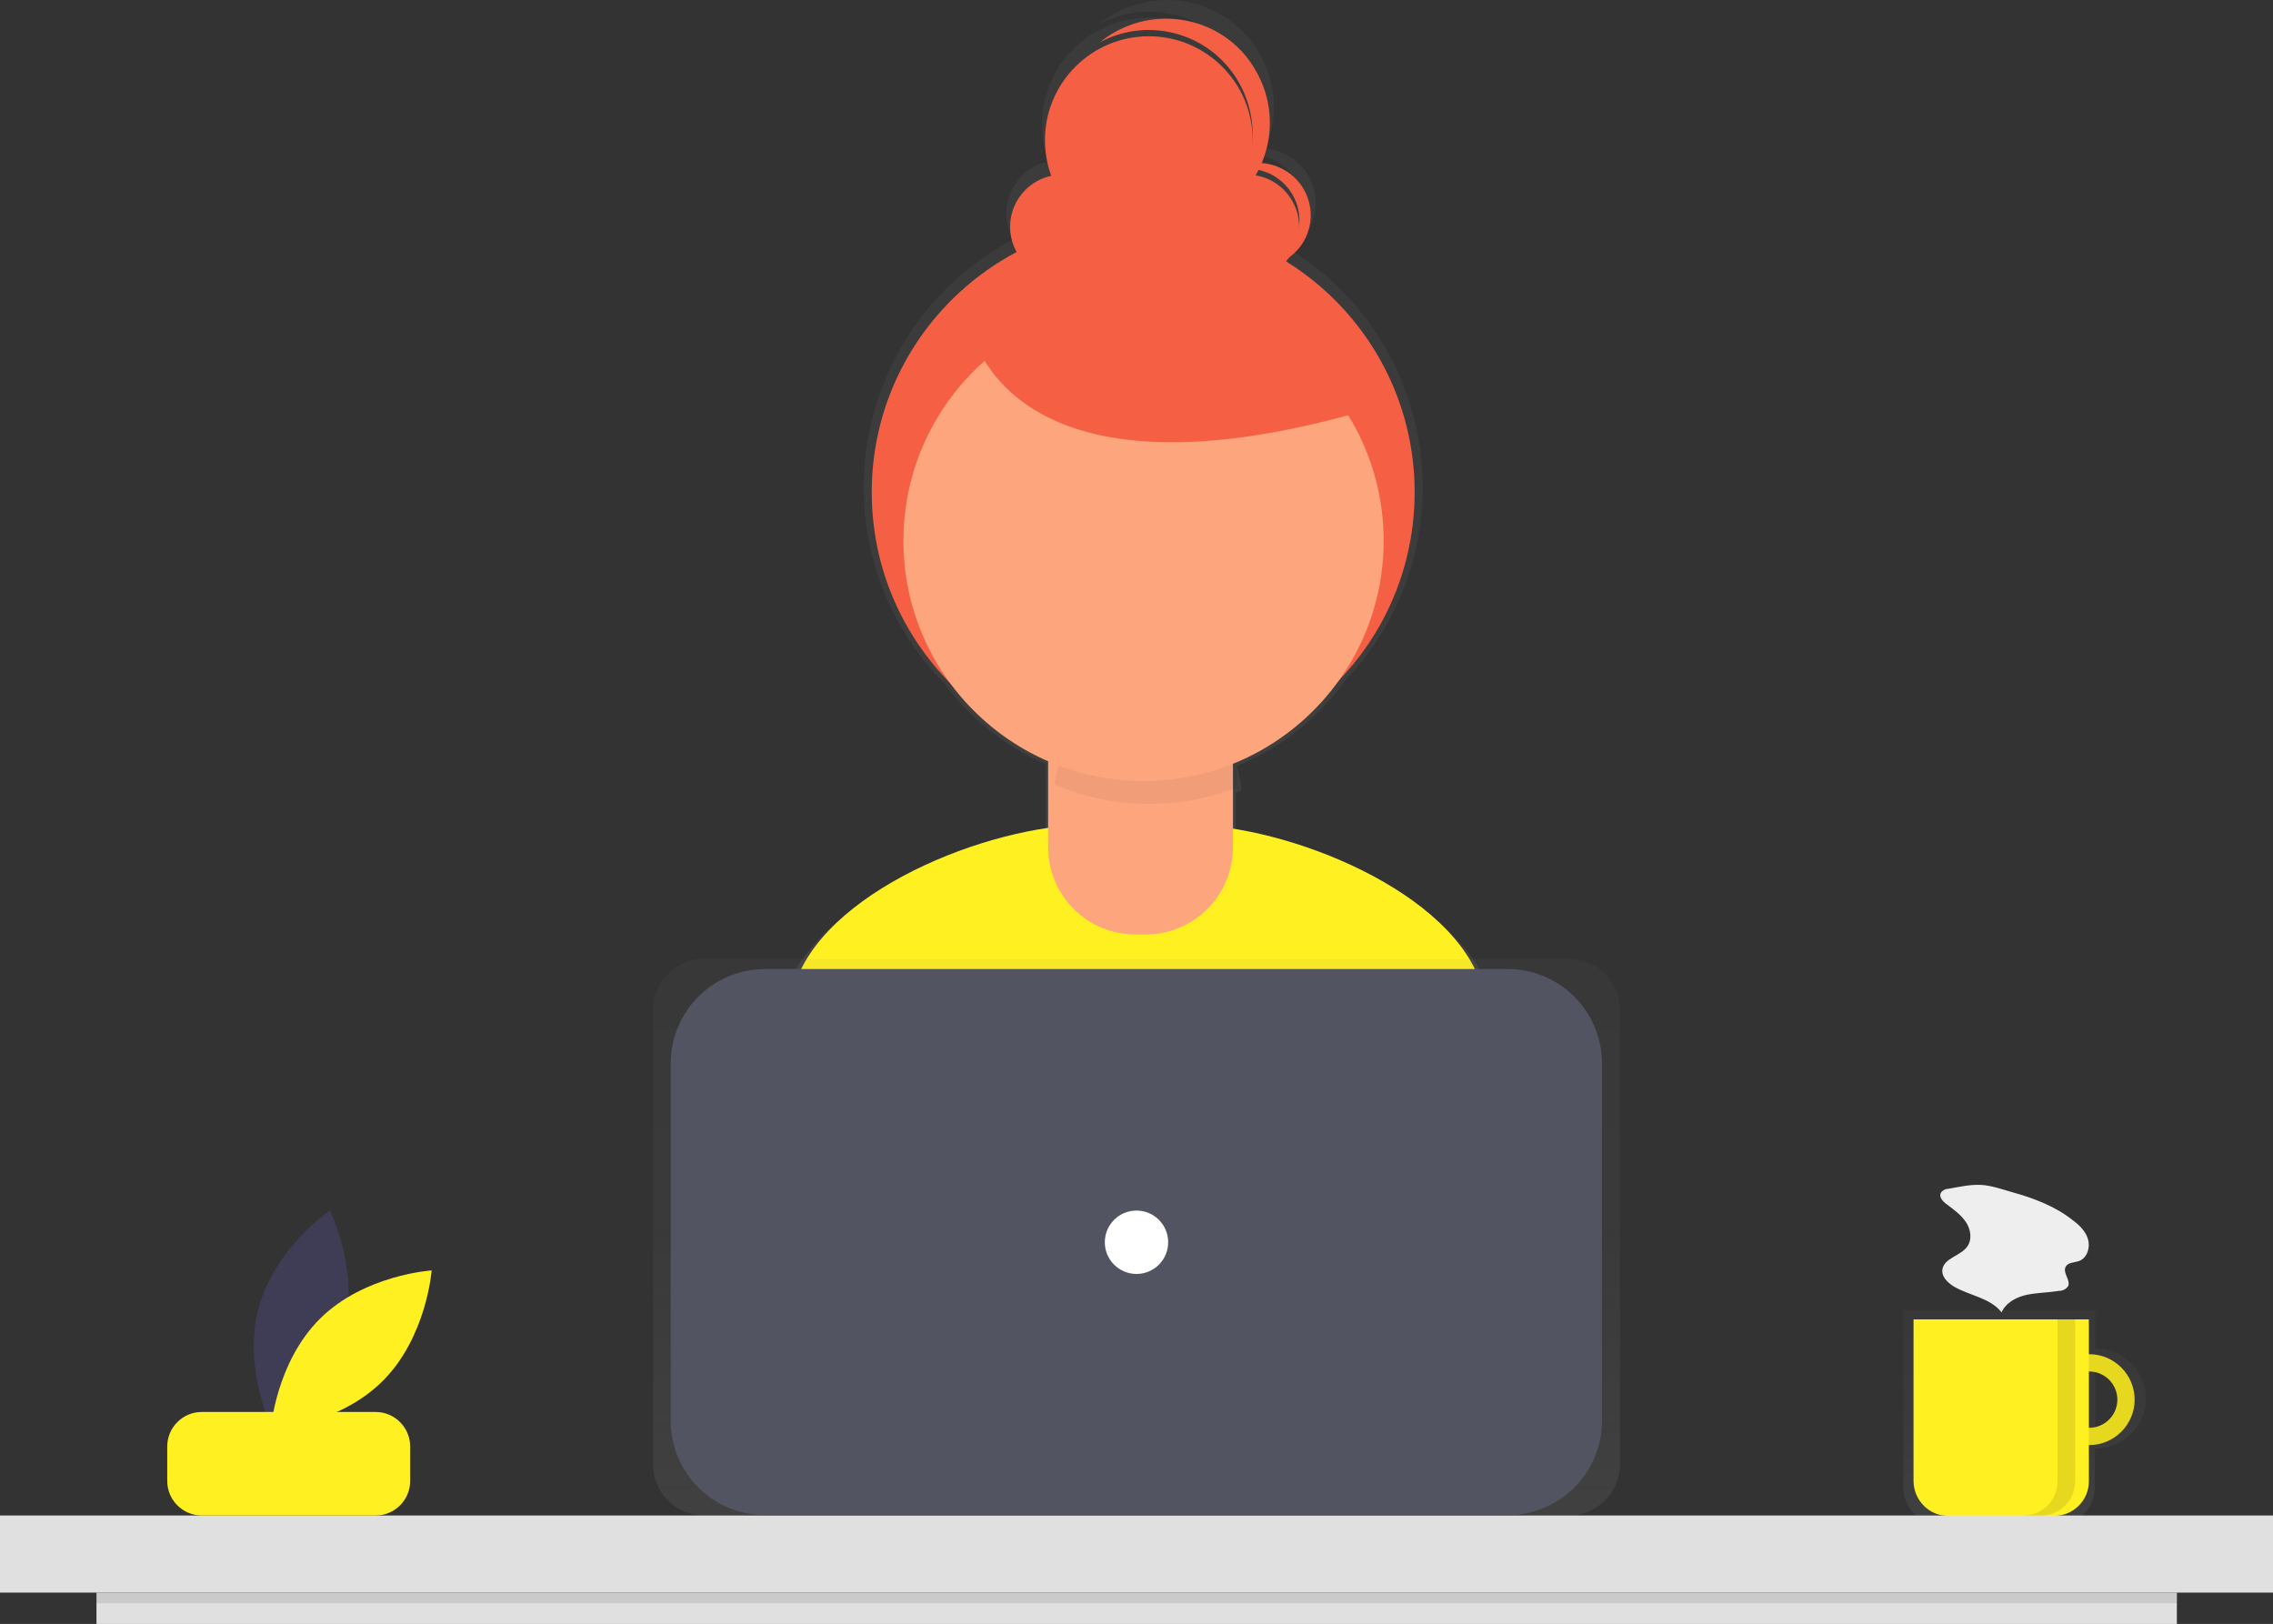 <?xml version="1.0" encoding="utf-8"?>
<!-- Generator: Adobe Illustrator 23.0.6, SVG Export Plug-In . SVG Version: 6.00 Build 0)  -->
<svg version="1.1" id="Laag_1" xmlns="http://www.w3.org/2000/svg" xmlns:xlink="http://www.w3.org/1999/xlink" x="0px" y="0px"
	 viewBox="0 0 645.6 461.2" style="enable-background:new 0 0 645.6 461.2;" xml:space="preserve">
<rect x="0" y="0" width="645.6" height="461.2" fill="#333333" stroke="none"/>
<style type="text/css">
	.st0{fill:url(#SVGID_1_);}
	.st1{fill:#FFF021;}
	.st2{fill:#F55F44;}
	.st3{fill:#FDA57D;}
	.st4{opacity:5.000000e-02;enable-background:new    ;}
	.st5{opacity:0.7;}
	.st6{fill:url(#SVGID_2_);}
	.st7{opacity:0.1;enable-background:new    ;}
	.st8{fill:#E0E0E0;}
	.st9{fill:url(#SVGID_3_);}
	.st10{fill:#535461;}
	.st11{fill:#FFFFFF;}
	.st12{fill:#EEEEEE;}
	.st13{fill:#3F3D56;}
</style>
<title>Middel 1</title>
<g>
	<g id="e96d43fc-c2ba-4d44-92c2-c0adf9da4e64">
		
			<linearGradient id="SVGID_1_" gradientUnits="userSpaceOnUse" x1="491.815" y1="1985.86" x2="491.815" y2="1612.555" gradientTransform="matrix(1 0 0 1 -168.58 -1612.55)">
			<stop  offset="0" style="stop-color:#808080;stop-opacity:0.25"/>
			<stop  offset="0.54" style="stop-color:#808080;stop-opacity:0.12"/>
			<stop  offset="1" style="stop-color:#808080;stop-opacity:0.1"/>
		</linearGradient>
		<path class="st0" d="M423.9,283.7c-6.7-24.3-43.9-42.2-72.9-46.9v-11.7l1.6-0.6c-0.1-2.3-0.6-4.6-1.4-6.9
			c12.4-5,23.1-13.5,30.9-24.4c30.3-31.7,29.1-81.9-2.6-112.2c-4-3.8-8.4-7.2-13.1-10.1c7.3-4.6,9.5-14.2,4.9-21.5
			c-2.6-4.1-7-6.8-11.9-7.2C366,26.8,358.7,9,343.3,2.4c-10.4-4.4-22.4-2.7-31.2,4.5c14.8-7.9,33.2-2.3,41.1,12.5
			c2.4,4.4,3.6,9.3,3.6,14.3c0,0.3,0,0.5,0,0.8c-0.5-16.8-14.5-30-31.3-29.5c-16.8,0.5-30,14.5-29.5,31.3c0.1,3.3,0.7,6.5,1.8,9.5
			c-8.2,1.8-13.4,9.8-11.6,18c0.3,1.5,0.9,2.9,1.6,4.2c-38.8,20.4-53.7,68.4-33.4,107.2c3.7,7,8.4,13.4,14,19.1
			c7.4,9.9,17.3,17.8,28.6,22.7v19.5c-29.3,4.2-67.9,22.4-74.7,47.4c-5.9,21.7-12.2,45.5-15.3,59.5c26.8,18.8,82.9,29.9,118.2,29.9
			c33.5,0,88.1-10,114.1-27.1C436.5,330.8,430.1,306,423.9,283.7z M370.3,59.1c0,0.3,0,0.5,0,0.8c-0.4-7.1-5.7-12.9-12.6-14.1
			c0.3-0.5,0.6-1,0.8-1.5C365.4,45.9,370.3,52,370.3,59.1z"/>
		<path class="st1" d="M325.2,368c32.5,0,85.6-9.7,110.9-26.3c-2.7-14.9-9-39.1-15-60.8c-7.6-27.6-55.5-46.7-84.1-46.7h-27.5
			c-28.7,0-76.7,19.2-84.2,46.9c-5.7,21.1-11.8,44.2-14.8,57.9C236.4,357.3,291,368,325.2,368z"/>
		<circle class="st2" cx="324.7" cy="139.8" r="77.1"/>
		<path class="st3" d="M303.9,193.4h40.3c3.3,0,6,2.7,6,6l0,0v41.2c0,13.7-11.1,24.8-24.8,24.8l0,0h-2.9
			c-13.7,0-24.8-11.1-24.8-24.8l0,0v-41.2C297.8,196.1,300.5,193.4,303.9,193.4L303.9,193.4z"/>
		<path class="st4" d="M326.5,228.3c8.7,0,17.3-1.6,25.3-4.9c-0.9-13.2-11.8-23.5-25-23.5h-2.2c-13,0-23.8,9.9-25,22.9
			C308.1,226.5,317.2,228.3,326.5,228.3z"/>
		<circle class="st3" cx="324.8" cy="153.6" r="68.2"/>
		<circle class="st2" cx="301.7" cy="64.4" r="14.8"/>
		<circle class="st2" cx="354.2" cy="64.4" r="14.8"/>
		<circle class="st2" cx="326.3" cy="39.8" r="29.5"/>
		<path class="st2" d="M357.5,46.3c-2.9,0-5.8,0.9-8.2,2.5c7.7-2.8,16.1,1.2,18.9,8.8c2.3,6.4,0,13.6-5.7,17.4
			c7.7-2.7,11.7-11.2,8.9-18.9C369.3,50.3,363.7,46.3,357.5,46.3L357.5,46.3z"/>
		<path class="st2" d="M331.2,5.3c-6.9,0-13.5,2.4-18.8,6.7c14.4-7.7,32.3-2.2,39.9,12.2c6.6,12.4,3.6,27.8-7.3,36.7
			c14.4-7.6,19.9-25.5,12.2-39.9C352.2,11.3,342.2,5.3,331.2,5.3z"/>
		<path class="st2" d="M275.5,92.2c0,0,8.2,54.1,111.5,24.6l-50.9-44.3L275.5,92.2z"/>
		<g class="st5">
			
				<linearGradient id="SVGID_2_" gradientUnits="userSpaceOnUse" x1="743.748" y1="2045.55" x2="743.748" y2="1984.55" gradientTransform="matrix(1 0 0 1 -168.58 -1612.55)">
				<stop  offset="0" style="stop-color:#808080;stop-opacity:0.25"/>
				<stop  offset="0.54" style="stop-color:#808080;stop-opacity:0.12"/>
				<stop  offset="1" style="stop-color:#808080;stop-opacity:0.1"/>
			</linearGradient>
			<path class="st6" d="M595.1,382.9V372h-54.5v50.4c0,5.9,4.8,10.6,10.6,10.6h33.2c5.9,0,10.6-4.8,10.6-10.6v-11.1
				c7.8,0.2,14.3-6,14.5-13.8c0.2-7.8-6-14.3-13.8-14.5C595.6,382.9,595.4,382.9,595.1,382.9z M595.1,405.8v-17.4
				c4.8-0.2,8.8,3.6,9,8.4c0.2,4.8-3.6,8.8-8.4,9C595.5,405.8,595.3,405.8,595.1,405.8L595.1,405.8z"/>
		</g>
		<path class="st1" d="M593.4,384.6c-7.1,0-12.9,5.8-12.9,12.9s5.8,12.9,12.9,12.9c7.1,0,12.9-5.8,12.9-12.9l0,0
			C606.3,390.4,600.5,384.6,593.4,384.6z M593.4,405.5c-4.4,0-8-3.6-8-8s3.6-8,8-8s8,3.6,8,8l0,0
			C601.4,401.9,597.8,405.5,593.4,405.5L593.4,405.5z"/>
		<path class="st7" d="M593.4,384.6c-7.1,0-12.9,5.8-12.9,12.9s5.8,12.9,12.9,12.9c7.1,0,12.9-5.8,12.9-12.9l0,0
			C606.3,390.4,600.5,384.6,593.4,384.6z M593.4,405.5c-4.4,0-8-3.6-8-8s3.6-8,8-8s8,3.6,8,8l0,0
			C601.4,401.9,597.8,405.5,593.4,405.5L593.4,405.5z"/>
		<path class="st1" d="M543.6,374.7h49.7v46c0,5.4-4.4,9.8-9.8,9.8h-30.2c-5.4,0-9.7-4.4-9.8-9.8V374.7z"/>
		<rect y="430.4" class="st8" width="645.6" height="21.9"/>
		<g class="st5">
			
				<linearGradient id="SVGID_3_" gradientUnits="userSpaceOnUse" x1="322.8" y1="1879.93" x2="322.8" y2="1721.83" gradientTransform="matrix(1 0 0 1 0 -1449.55)">
				<stop  offset="0" style="stop-color:#808080;stop-opacity:0.25"/>
				<stop  offset="0.54" style="stop-color:#808080;stop-opacity:0.12"/>
				<stop  offset="1" style="stop-color:#808080;stop-opacity:0.1"/>
			</linearGradient>
			<path class="st9" d="M200,272.3h245.6c8,0,14.5,6.5,14.5,14.5v129.1c0,8-6.5,14.5-14.5,14.5H200c-8,0-14.5-6.5-14.5-14.5V286.8
				C185.5,278.8,192,272.3,200,272.3z"/>
		</g>
		<path class="st10" d="M217.3,275.2h210.9c14.8,0,26.8,12,26.8,26.8v101.5c0,14.8-12,26.8-26.8,26.8H217.3
			c-14.8,0-26.8-12-26.8-26.8V302C190.5,287.2,202.5,275.2,217.3,275.2z"/>
		<circle class="st11" cx="322.8" cy="352.8" r="9"/>
		<rect x="27.4" y="452.3" class="st8" width="590.9" height="9"/>
		<rect x="27.4" y="452.3" class="st7" width="590.9" height="3"/>
		<path class="st7" d="M584.4,374.7v46c0,5.4-4.3,9.7-9.7,9.7l0,0h5c5.4,0,9.7-4.3,9.7-9.7v0v-46H584.4z"/>
		<path class="st12" d="M553.5,337.6c-0.9,0-1.7,0.4-2.2,1.1c-0.7,1.2,0.5,2.5,1.6,3.3c2,1.5,4.1,3,5.5,5.1s1.8,5,0.3,7
			c-1.9,2.6-6.5,3.2-7,6.4c-0.3,2.1,1.5,3.8,3.3,4.9c4.5,2.6,10.3,3.2,13.5,7.3c1.3-2.8,4.3-4.4,7.3-5s6.1-0.6,9.1-1.1
			c1,0,1.9-0.5,2.5-1.3c0.8-1.7-1.6-3.8-0.7-5.5c0.6-1.3,2.5-1.2,3.9-1.7c2.2-0.9,3.1-3.7,2.5-6s-2.4-4.1-4.3-5.5
			c-5-4-11.1-6.3-17.2-8c-2.8-0.8-6.2-2-9.2-2.1S556.3,337.1,553.5,337.6z"/>
		<path class="st13" d="M97.7,378.1C93.2,395.3,77.4,406,77.4,406s-8.5-17.1-4-34.3c4.5-17.2,20.3-27.9,20.3-27.9
			S102.2,361,97.7,378.1z"/>
		<path class="st1" d="M90.9,374.5c-12.6,12.5-14,31.5-14,31.5s19.1-1.2,31.7-13.7c12.6-12.5,14-31.5,14-31.5S103.5,362,90.9,374.5z
			"/>
		<path class="st1" d="M57.3,401h49.4c5.4,0,9.8,4.4,9.8,9.8v9.8c0,5.4-4.4,9.8-9.8,9.8H57.3c-5.4,0-9.8-4.4-9.8-9.8v-9.8
			C47.5,405.4,51.9,401,57.3,401z"/>
	</g>
</g>
</svg>
